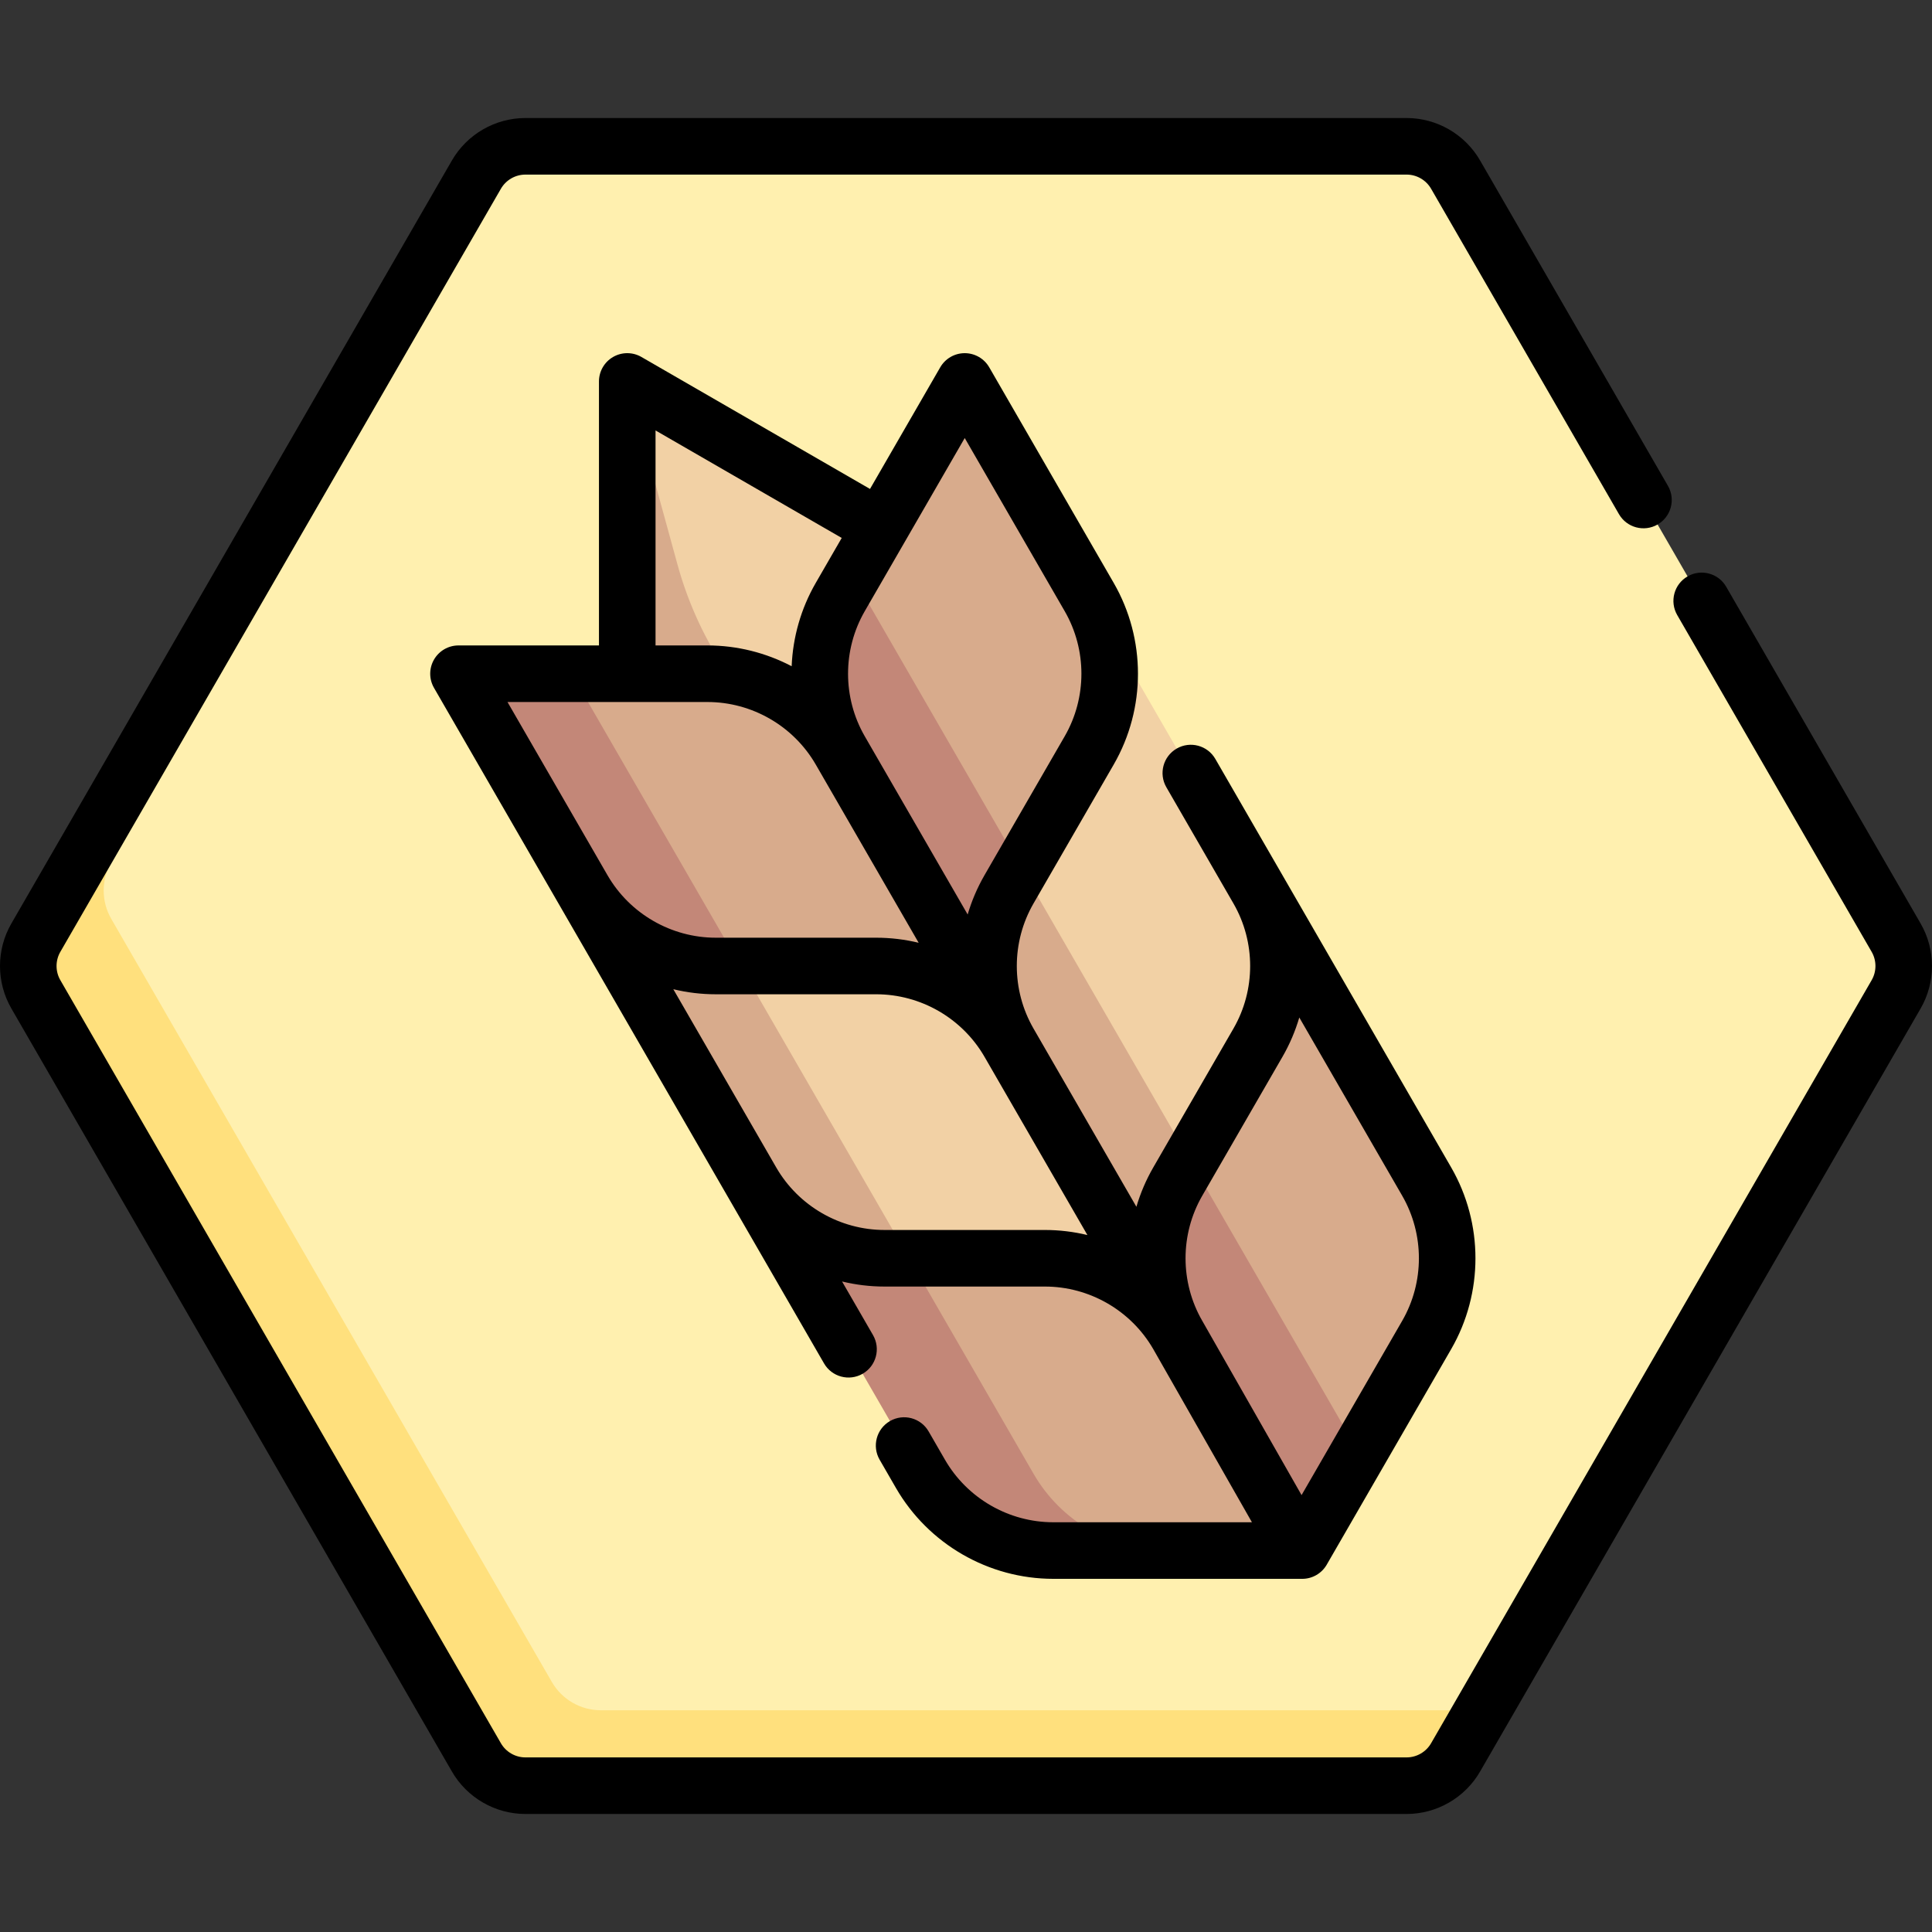 <svg id="Capa_1" enable-background="new 0 0 512.249 512.249" height="512" viewBox="0 0 512.249 512.249" width="512" xmlns="http://www.w3.org/2000/svg"><rect x="0" y="0" width="512.249" height="512.249" fill="#333333" stroke="none"/><g><g><path d="m502.748 248.624-116.816-202.332c-2.68-4.641-7.631-7.5-12.99-7.5h-233.834c-.004.003-.008.005-.012.007l-123.926 204.325 125.477 217.333 252.294-7c.099-.057.212-.122.311-.179l109.496-189.653c2.68-4.642 2.68-10.36 0-15.001z" fill="#fff0af"/><path d="m159.307 453.457c-5.359 0-10.311-2.859-12.99-7.5l-116.817-202.333c-2.68-4.641-2.68-10.359 0-15l109.596-189.825c-5.277.074-10.135 2.913-12.779 7.493l-116.817 202.332c-2.68 4.641-2.68 10.359 0 15l116.817 202.333c2.68 4.641 7.631 7.5 12.99 7.5h233.634c5.359 0 10.311-2.859 12.99-7.5l7.221-12.507c-.071.001-.141.007-.211.007z" fill="#ffe07d"/><path d="m166.308 101.138 67.11 38.746v77.494l-57.111-38.747z" fill="#f2d1a5"/><path d="m166.308 101.138 13.316 48.529c5.177 18.867 15.945 35.723 30.888 48.351l22.908 19.36-67.111-38.747z" fill="#d8ab8c"/><path d="m378.272 313.286-44.741-77.493-33.695-27.737c7.264-12.581-3.782-37.175-11.046-49.756l-33.002-57.162-29.741 51.512-3.262 46.312c-7.264-12.581-20.688-20.332-45.216-20.332h-36.004l122.485 212.149c7.264 12.581 30.688 20.332 45.216 20.332h36.004l3.517-18.789 11.483-7.192 18.002-31.181c7.264-12.581 7.264-28.082 0-40.663z" fill="#d8ab8c"/><path d="m315.53 307.637-28.069-24.451-16.672-53.042-44.741-77.493-3.261 5.649c-7.264 12.581-7.264 28.082 0 40.664l44.741 77.493 13.348 12.553s14.544 35.757 31.392 64.939 33.003 57.163 33.003 57.163l15-25.981z" fill="#c38778"/><path d="m274.05 390.779-33.002-57.161-41.977-57.511-2.764-19.982-44.741-77.493h-30l33.006 57.168c5.799 10.04 22.615 38.24 36.552 49.21l8.188 28.284 44.737 77.486c7.264 12.581 20.688 20.332 35.216 20.332h30c-14.527-.001-27.951-7.752-35.215-20.333z" fill="#c38778"/><path d="m333.532 235.793-44.74-77.493c7.264 12.581 7.263 28.082 0 40.663l-18.002 31.181-3.261 46.313c-7.264-12.581-20.688-20.332-35.216-20.332h-36.004l14.781 42.922 29.96 34.572h36.004c14.528 0 27.952 7.75 35.216 20.332-4.044-7.638-5.342-9.416-6.49-13.726-4.545-17.07 9.751-32.587 9.751-32.587l18.002-31.181c7.262-12.582 7.263-28.083-.001-40.664z" fill="#f2d1a5"/><g fill="#d8ab8c"><path d="m267.527 235.792c-7.264 12.581-7.264 28.082 0 40.664l44.74 77.492c-7.263-12.581-7.263-28.081.001-40.662l3.261-5.649-44.741-77.493z"/><path d="m234.525 333.618h6.523l-44.741-77.493h-6.523c-14.525 0-27.947-7.748-35.212-20.325l44.741 77.494c7.265 12.576 20.687 20.324 35.212 20.324z"/></g></g><g><path d="m372.941 480.957h-233.633c-8.013 0-15.479-4.311-19.486-11.25l-116.817-202.333c-4.007-6.939-4.007-15.561 0-22.5l116.817-202.333c4.007-6.939 11.474-11.25 19.486-11.25h233.633c8.013 0 15.479 4.311 19.486 11.25l49.813 86.28c2.071 3.587.842 8.174-2.745 10.245-3.584 2.072-8.173.843-10.245-2.745l-49.813-86.28c-1.336-2.313-3.825-3.75-6.496-3.75h-233.633c-2.671 0-5.16 1.437-6.496 3.75l-116.817 202.333c-1.336 2.313-1.336 5.187 0 7.5l116.816 202.333c1.336 2.313 3.825 3.75 6.496 3.75h233.633c2.671 0 5.16-1.437 6.496-3.75l116.816-202.333c1.336-2.313 1.336-5.187 0-7.5l-51.559-89.302c-2.071-3.587-.842-8.174 2.745-10.245 3.585-2.072 8.174-.843 10.245 2.745l51.559 89.302c4.007 6.939 4.007 15.561 0 22.5l-116.815 202.333c-4.007 6.94-11.474 11.25-19.486 11.25zm-27.671-62.346h-66.004c-17.152 0-33.135-9.228-41.711-24.082l-4.333-7.505c-2.071-3.587-.842-8.174 2.745-10.245 3.586-2.071 8.175-.842 10.245 2.745l4.333 7.505c5.905 10.228 16.91 16.582 28.721 16.582h52.668l-26.187-45.955c-5.911-10.203-16.901-16.539-28.695-16.539h-42.526c-3.836 0-7.614-.461-11.263-1.344l8.208 14.217c2.071 3.587.842 8.174-2.745 10.245-3.585 2.071-8.175.842-10.245-2.745l-103.409-179.109c-1.34-2.32-1.34-5.18 0-7.5s3.815-3.75 6.495-3.75h37.241v-69.993c0-2.68 1.43-5.155 3.75-6.495s5.18-1.34 7.5 0l60.615 34.997 18.62-32.251c1.34-2.32 3.815-3.75 6.495-3.75s5.155 1.429 6.495 3.75l33.003 57.161c8.576 14.854 8.576 33.31 0 48.164l-21.264 36.83c-5.901 10.222-5.905 22.92-.01 33.146l.01.018c.003.005.007.011.01.017l27.272 47.239c1.061-3.601 2.55-7.104 4.468-10.426l21.264-36.83c5.901-10.223 5.905-22.922.01-33.147l-.01-.017c-.001-.002-.002-.004-.004-.006l-17.792-30.818c-2.071-3.587-.842-8.174 2.745-10.245 3.586-2.072 8.175-.843 10.245 2.745l62.537 108.318c8.576 14.854 8.576 33.309 0 48.164l-33.003 57.161c-1.339 2.318-3.815 3.748-6.494 3.748zm-26.465-68.338 26.291 46.139 26.682-46.212c5.905-10.228 5.905-22.936 0-33.164l-27.283-47.256c-1.061 3.602-2.55 7.105-4.468 10.427l-21.264 36.83c-5.905 10.228-5.905 22.936 0 33.164.015.023.028.048.042.072zm-140.283-87.993 27.283 47.255c5.905 10.228 16.91 16.582 28.721 16.582h42.526c3.836 0 7.614.462 11.263 1.344l-27.282-47.255c-.003-.005-.007-.011-.01-.017l-.002-.003c-5.907-10.217-16.905-16.563-28.709-16.563h-42.527c-3.837.001-7.614-.46-11.263-1.343zm-17.433-30.195c5.911 10.203 16.901 16.539 28.695 16.539h42.527c3.836 0 7.613.461 11.263 1.344l-27.283-47.255c-5.905-10.228-16.91-16.582-28.721-16.582h-53.014l26.495 45.89c.004.007.008.014.012.021zm68.192-36.872 27.283 47.256c1.061-3.601 2.55-7.104 4.468-10.426l21.264-36.83c5.905-10.228 5.905-22.936 0-33.164l-26.508-45.911-15.856 27.464c-.006.011-.013.022-.019.033-.007.011-.013.022-.02.034l-10.612 18.381c-5.905 10.227-5.905 22.935 0 33.163zm59.51 3.75h.01zm-114.983-27.832h13.763c7.894 0 15.539 1.954 22.329 5.512.314-7.659 2.445-15.258 6.392-22.094l6.882-11.919-49.365-28.501v57.002z"/></g></g></svg>